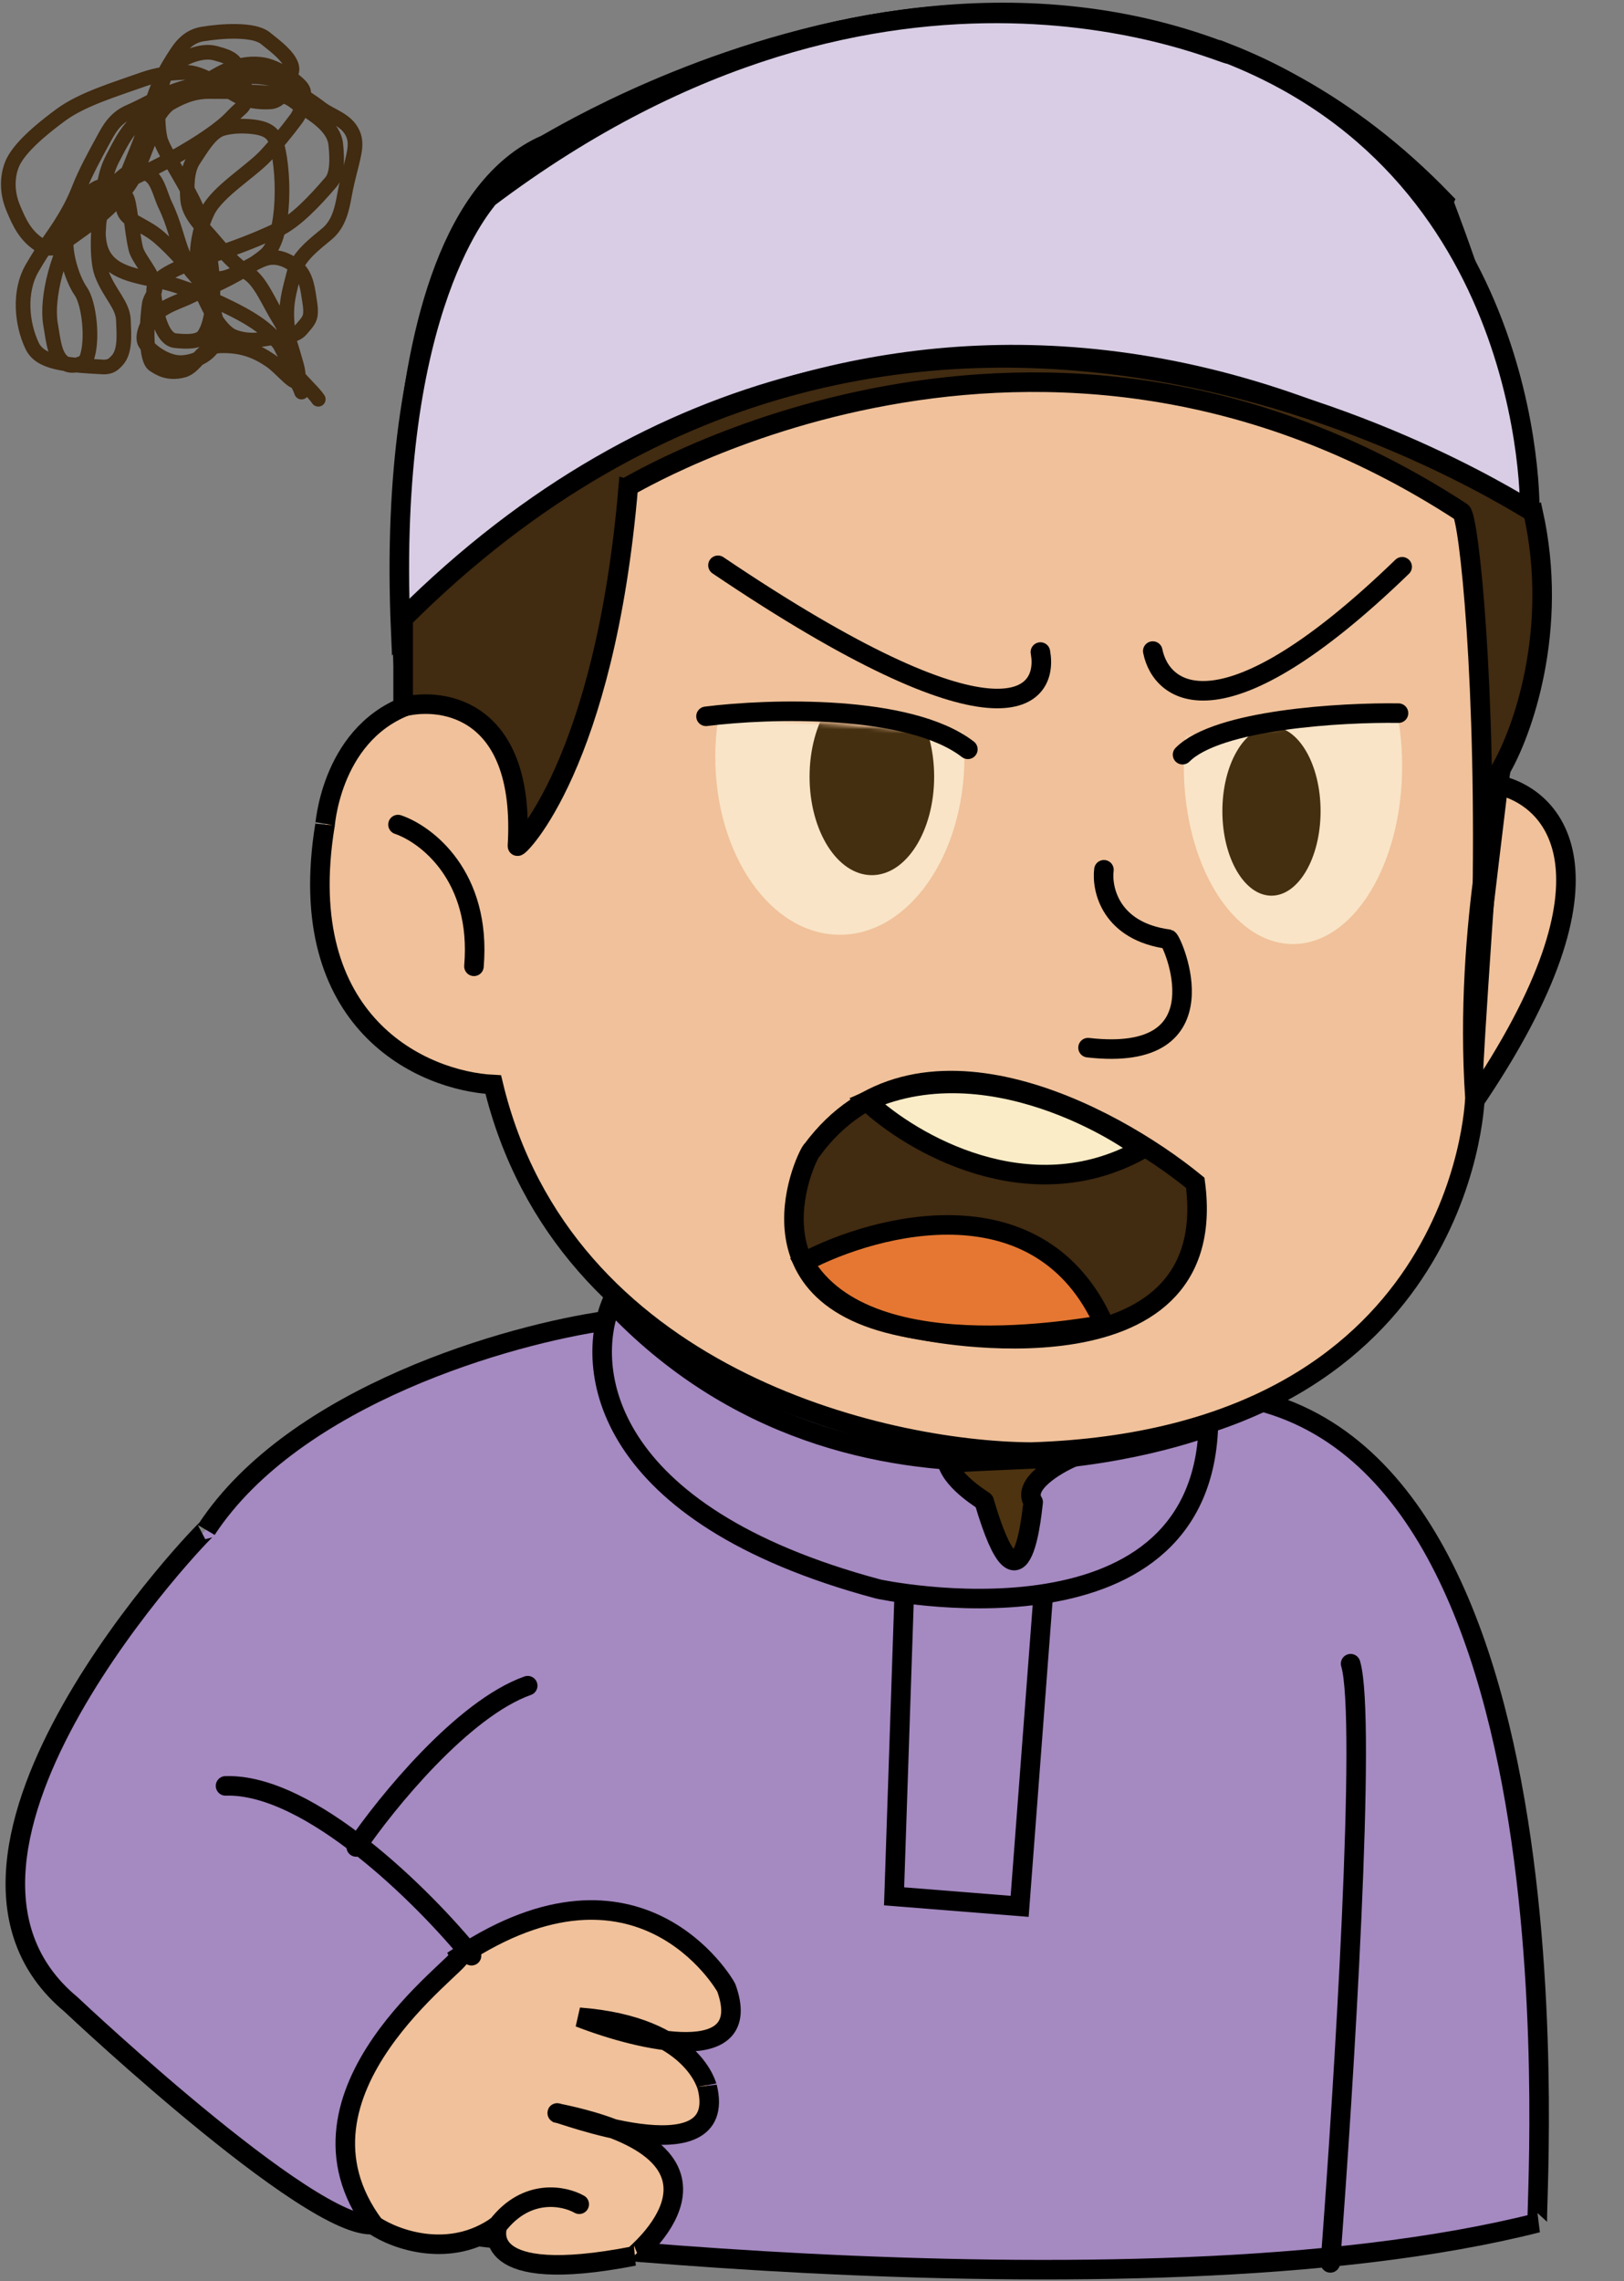 <svg width="391" height="549" viewBox="0 0 391 549" fill="none" xmlns="http://www.w3.org/2000/svg">
<rect x="0" y="0" width="391" height="549" fill="#808080" stroke="none"/>
<path d="M49.715 368.115C70.981 335.746 122.835 321.106 146.104 317.833C195.779 323.929 294.728 335.993 293.129 335.475C384.46 343.474 369.17 534.958 370.169 534.958C272.486 559.717 91.47 536.193 91.47 534.958C79.414 541.016 18.311 483.558 17.076 482.382C-26.502 446.155 50.362 366.88 49.715 368.115Z" fill="#A589C1" stroke="black" stroke-width="4.705" stroke-linecap="round"/>
<path d="M215.265 456.388L217.735 382.817H251.256L245.493 458.799L215.265 456.388Z" stroke="black" stroke-width="4.705" stroke-linecap="round"/>
<path d="M359.348 188.627C373.698 190.921 392.823 209.54 354.526 265.668C353.867 266.233 357.466 214.543 359.348 188.627Z" fill="#F0C19A" stroke="black" stroke-width="4.705" stroke-linecap="round"/>
<path d="M118.757 261.022C101.997 260.179 70.427 246.519 78.237 198.625C78.237 199.86 79.12 177.218 97.703 169.926C98.115 170.69 86.118 54.953 131.225 34.84C130.754 35.722 256.843 -45.553 347.469 48.248C347.116 48.836 385.224 137.521 361.348 184.687C361.935 185.216 352.298 222.18 355.111 264.209C355.114 264.14 355.114 264.154 355.114 264.256C355.113 264.241 355.112 264.225 355.111 264.209C355.011 266.317 351.793 346.169 248.256 349.472C212.108 349.237 135.601 331.217 118.757 261.022Z" fill="#F0C19A" stroke="black" stroke-width="4.705" stroke-linecap="round"/>
<path d="M368.17 125.524C239.918 41.826 133.597 108.097 96.469 151.695C93.058 72.713 117.523 48.248 117.523 47.66C214.735 -25.676 295.952 14.139 295.952 13.021C370.934 42.602 368.758 125.524 368.17 125.524Z" fill="#D8CDE4" stroke="black" stroke-width="4.705" stroke-linecap="round"/>
<path d="M124.58 203.624C126.556 170.925 107.054 167.652 97.057 170.102V148.872C221.557 24.666 368.228 123.231 369.111 123.231C375.462 151.648 366.464 176.512 361.171 185.393C359.701 197.566 356.761 221.996 356.761 222.325C358.054 164.221 353.585 124.348 351.879 123.231C249.844 56.717 151.867 117.056 151.279 117.056C145.634 184.099 124.58 204.447 124.58 203.624Z" fill="#412B11" stroke="black" stroke-width="4.705" stroke-linecap="round"/>
<path d="M211.413 382.414C144.312 364.461 140.699 328.906 147.279 313.373C205.765 375.6 290.575 343.571 290.932 343.289C289.033 399.013 211.061 382.408 211.413 382.414Z" fill="#A589C1" stroke="black" stroke-width="4.705" stroke-linecap="round" stroke-linejoin="round"/>
<path d="M248.749 361.529C246.082 357.366 253.999 352.596 258.291 350.731C248.145 351.12 227.911 351.957 228.139 352.192C229.667 357.073 237.233 361.315 236.94 361.309C246.337 393.313 248.632 361.527 248.749 361.529Z" fill="#4D3310" stroke="black" stroke-width="4.705" stroke-linecap="round" stroke-linejoin="round"/>
<path d="M152.632 542.956C114.876 550.307 119.581 536.252 119.816 535.605C108.336 543.791 95.233 539.016 90.117 535.605C66.181 503.495 111.524 472.502 110.7 470.797C153.926 442.274 174.45 477.501 174.862 478.383C179.111 490.111 170.752 492.378 160.209 491.071C169.026 496.102 170.275 502.531 170.275 502.26C173.574 515.671 159.3 514.891 147.727 512.342C177.141 523.675 152.265 542.956 152.632 542.956Z" fill="#F0C19A"/>
<path d="M139.458 530.489C135.832 528.43 126.826 526.572 119.816 535.605M119.816 535.605C119.581 536.252 114.876 550.307 152.632 542.956C152.22 542.956 183.683 518.609 134.165 508.552C132.93 507.729 175.744 524.49 170.275 502.26C170.275 502.672 167.393 487.616 139.458 485.499C154.2 491.243 181.919 497.861 174.862 478.383C174.45 477.501 153.926 442.274 110.7 470.797C111.524 472.502 66.181 503.495 90.117 535.605C95.233 539.016 108.336 543.791 119.816 535.605Z" stroke="black" stroke-width="4.705" stroke-linecap="round"/>
<path d="M113.524 470.679C102.233 456.78 74.58 429.148 54.303 429.806" stroke="black" stroke-width="4.705" stroke-linecap="round"/>
<path d="M85.765 444.509C92.998 433.884 111.382 411.246 127.049 405.694" stroke="black" stroke-width="4.705" stroke-linecap="round"/>
<path d="M320.299 544.603C323.553 501.985 329.085 413.481 325.18 400.401" stroke="black" stroke-width="4.705" stroke-linecap="round"/>
<mask id="mask0_1221_376" style="mask-type:alpha" maskUnits="userSpaceOnUse" x="149" y="170" width="114" height="71">
<rect x="153.688" y="170.866" width="109.386" height="61.868" transform="rotate(4.304 153.688 170.866)" fill="#D9D9D9"/>
</mask>
<g mask="url(#mask0_1221_376)">
<ellipse cx="202.208" cy="182.158" rx="29.993" ry="42.813" fill="#F9E4C7"/>
<ellipse cx="209.912" cy="186.922" rx="14.996" ry="23.7" fill="#442F10"/>
</g>
<mask id="mask1_1221_376" style="mask-type:alpha" maskUnits="userSpaceOnUse" x="256" y="166" width="135" height="72">
<rect x="256.313" y="181.108" width="128.441" height="56.34" transform="rotate(-6.629 256.313 181.108)" fill="#D9D9D9"/>
</mask>
<g mask="url(#mask1_1221_376)">
<ellipse cx="311.301" cy="184.393" rx="26.288" ry="42.813" fill="#F9E4C7"/>
<ellipse cx="306.125" cy="195.214" rx="11.821" ry="20.348" fill="#442F10"/>
</g>
<path d="M169.98 172.396C185.095 170.494 218.863 169.42 233.025 180.335" stroke="black" stroke-width="4.705" stroke-linecap="round"/>
<path d="M336.707 171.631C322.886 171.435 293.14 173.16 284.719 181.629" stroke="black" stroke-width="4.705" stroke-linecap="round"/>
<path d="M265.783 209.328C265.195 214.112 267.476 224.148 281.308 226.03C282.191 226.324 295.364 255.965 261.96 252.142" stroke="black" stroke-width="4.705" stroke-linecap="round"/>
<path d="M195.504 276.783C220.44 243.097 267.409 268.001 287.777 284.664C294.481 334.887 221.851 320.302 221.557 320.008C176.097 313.539 194.916 276.548 195.504 276.783Z" fill="#412B11" stroke="black" stroke-width="4.705" stroke-linecap="round"/>
<path d="M193.505 303.777C211.265 294.406 250.609 284.311 265.9 318.891C265.9 318.362 209.207 331.006 193.505 303.777Z" fill="#E57732" stroke="black" stroke-width="4.705" stroke-linecap="round"/>
<path d="M208.677 265.021C219.459 275.156 247.773 291.674 274.779 276.665C275.191 276.254 240.081 250.907 208.677 265.021Z" fill="#FAECC6" stroke="black" stroke-width="4.705" stroke-linecap="round"/>
<path d="M95.821 198.448C102.682 200.781 115.946 210.869 114.111 232.558" stroke="black" stroke-width="4.705" stroke-linecap="round"/>
<path d="M250.491 156.929C252.648 168.887 240.141 181.452 172.862 136.051" stroke="black" stroke-width="4.705" stroke-linecap="round"/>
<path d="M277.544 156.693C279.661 167.24 294.634 177.947 337.589 136.404" stroke="black" stroke-width="4.705" stroke-linecap="round"/>
<path d="M76.625 96.089C75.48 94.368 73.183 92.451 71.068 89.768C69.073 87.239 69.718 82.872 69.24 78.837C68.562 73.108 69.718 70.012 70.863 65.404C71.777 61.728 75.843 58.683 78.727 56.283C81.652 53.848 82.382 50.049 82.955 46.886C83.744 42.526 84.684 39.883 85.257 36.809C85.546 35.257 85.646 33.735 84.978 32.204C83.484 28.778 79.711 27.979 77.21 26.059C74.886 24.275 71.652 22.222 68.578 20.302C61.59 15.938 46.519 20.288 42.104 21.825C38.021 23.246 35.766 24.893 30.977 27.003C27.452 28.555 25.98 31.605 24.725 33.91C23.099 36.899 20.604 41.38 19.067 45.323C17.787 48.607 16.379 51.177 14.559 54.055C12.736 56.94 10.818 59.236 7.753 64.5C4.432 70.203 5.246 78.002 7.727 83.22C9.653 87.272 15.389 87.822 24.783 88.32C26.747 88.424 27.488 87.466 28.07 86.887C30.322 84.646 29.803 80.178 29.713 77.104C29.605 73.368 26.36 70.772 24.535 65.983C23.088 62.185 23.666 54.309 24.239 49.568C24.549 46.999 27.488 44.108 29.99 42.079C30.956 41.295 32.865 41.403 34.782 41.688C37.804 42.137 38.437 46.572 39.779 49.352C42.009 53.976 42.467 57.313 44.096 61.343C44.752 62.967 45.339 64.802 47.063 66.337C48.222 67.368 50.514 67.306 53.102 67.022C56.74 66.621 60.484 63.288 63.947 62.224C66.68 61.383 69.326 62.696 70.858 63.844C73.471 65.804 73.931 68.446 74.418 71.707C74.621 73.066 74.898 74.398 74.709 75.835C74.529 77.193 73.367 78.238 72.507 79.291C70.9 81.258 67.242 80.926 63.596 81.6C59.663 82.326 56.484 81.318 55.335 80.552C52.717 78.807 50.537 74.813 48.905 70.968C46.827 66.07 46.692 57.59 50.034 50.82C52.355 46.118 60.461 41.253 64.05 37.382C66.316 34.938 68.935 31.824 71.341 28.56C72.689 26.732 72.786 24.525 73.074 22.994C73.217 22.229 73.172 21.462 71.937 20.311C68.597 17.197 65.118 15.884 63.495 15.597C58.11 14.642 53.427 17.214 50.157 19.329C47.486 21.058 43.457 22.59 40.368 25.273C37.432 27.824 36.722 31.605 35.758 34.1C34.531 37.276 33.648 39.664 32.307 42.447C30.998 45.163 27.719 48.863 24.921 51.278C22.356 53.492 18.313 56.358 15.138 58.568C14.456 59.043 13.892 59.432 13.028 59.627C12.165 59.823 11.025 59.823 10.058 59.253C6.192 56.975 4.682 53.698 3.139 49.957C1.548 46.099 1.792 42.381 2.842 39.684C3.917 36.926 7.145 33.171 14.715 27.607C19.777 23.887 27.857 21.462 33.242 19.534C36.854 18.24 39.197 17.617 44.559 17.416C48.761 17.258 53.565 21.232 57.33 23.169C59.302 24.184 62.217 24.709 65.092 24.519C68.29 24.308 69.326 20.115 70.195 17.332C71.063 14.554 66.275 11.101 63.875 9.172C61.056 6.907 53.266 7.44 48.718 8.202C44.639 8.886 42.87 12.229 41.514 14.339C39.8 17.007 37.493 21.428 36.621 24.979C34.85 32.193 32.888 36.014 30.39 42.528C28.925 46.348 29.423 48.684 29.708 50.313C30.223 53.257 34.592 53.871 38.426 57.218C41.758 60.127 45.518 64.405 47.837 67.393C49.848 69.982 51.101 72.856 52.253 78.031C52.796 80.471 52.069 82.267 51.303 83.416C49.788 85.688 46.899 87.063 43.92 87.264C40.14 87.52 36.146 84.392 34.995 82.67C34.418 81.808 34.603 80.569 34.983 79.412C36.685 74.23 42.651 72.879 45.529 71.437C48.653 69.872 53.381 68.274 58.953 64.826C60.861 63.645 62.419 62.707 63.95 61.369C68.976 56.975 68.566 39.768 66.275 33.64C65.495 31.552 63.391 30.851 61.293 30.563C57.331 30.02 54.181 30.655 53.033 31.133C50.568 32.159 48.626 35.439 46.603 38.51C44.927 41.053 44.965 44.839 45.155 47.809C45.403 51.68 48.603 54.435 51.286 57.604C54.149 60.986 56.466 63.645 59.727 65.764C62.823 67.775 64.71 72.844 67.311 76.983C69.121 79.862 70.098 83.401 70.961 86.389C71.4 87.908 72.02 89.745 71.735 91.282C71.344 93.395 67.807 88.617 65.124 86.789C61.736 84.481 58.216 83.045 52.949 83.229C48.642 83.379 47.279 88.214 44.211 89.083C40.328 90.183 38.063 88.415 37.105 87.843C35.04 86.609 35.179 78.497 35.942 73.169C36.164 71.617 37.482 70.576 37.292 69.14C36.841 65.734 33.268 62.333 32.687 59.832C31.626 55.269 31.345 48.702 30.39 47.361C29.435 46.02 27.701 45.628 26.363 45.052C22.083 43.211 18.105 51.177 16.859 53.577C14.331 58.448 17.323 67.099 19.438 70.078C21.474 72.945 22.515 82.02 20.797 86.392C20.521 87.092 19.648 87.442 18.785 87.736C17.921 88.03 16.782 88.03 16.004 87.65C13.173 86.266 12.925 82.481 12.156 77.973C11.107 71.818 13.857 60.249 19.424 52.271C23.824 45.963 30.942 43.717 39.94 38.927C45.804 35.806 51.458 32.215 54.647 29.323C55.712 28.357 56.662 27.207 57.908 26.157C60.703 23.801 58.401 18.78 56.869 15.605C56.076 13.96 53.991 13.392 51.89 12.816C48.759 11.958 44.982 13.57 42.107 15.294C37.89 17.823 37.482 28.301 38.532 33.237C39.096 35.885 43.595 42.496 46.493 48.296C48.313 51.937 49.754 57.106 50.431 61.055C51.858 69.387 51.493 77.461 49.006 80.823C47.899 82.319 44.982 82.273 42.202 81.988C38.556 81.615 37.297 73.673 37.001 70.098C36.7 66.464 43.791 63.864 53.084 60.793C58.377 59.044 62.983 57.141 66.825 55.322C71.13 53.283 75.647 48.529 79.682 43.817C81.192 42.055 81.231 38.547 80.851 34.809C80.33 29.689 73.954 26.827 70.88 24.43C68.263 22.388 64.744 22.026 50.203 22.021C43.786 22.018 39.796 26.044 35.484 27.771C31.372 29.418 29.054 34.472 27.126 38.127C24.692 42.741 24.817 47.723 23.862 53.462C23.514 55.555 23.666 58.234 24.331 60.079C26.407 65.839 32.853 66.339 39.376 67.876C44.014 68.969 49.72 71.313 55.401 74.108C62.708 77.702 65.101 80.155 67.311 82.837C69.136 86.291 70.673 89.745 71.537 92.05C71.825 92.629 72.204 93.199 72.596 94.362" stroke="#412B11" stroke-width="3.529" stroke-linecap="round"/>
</svg>
